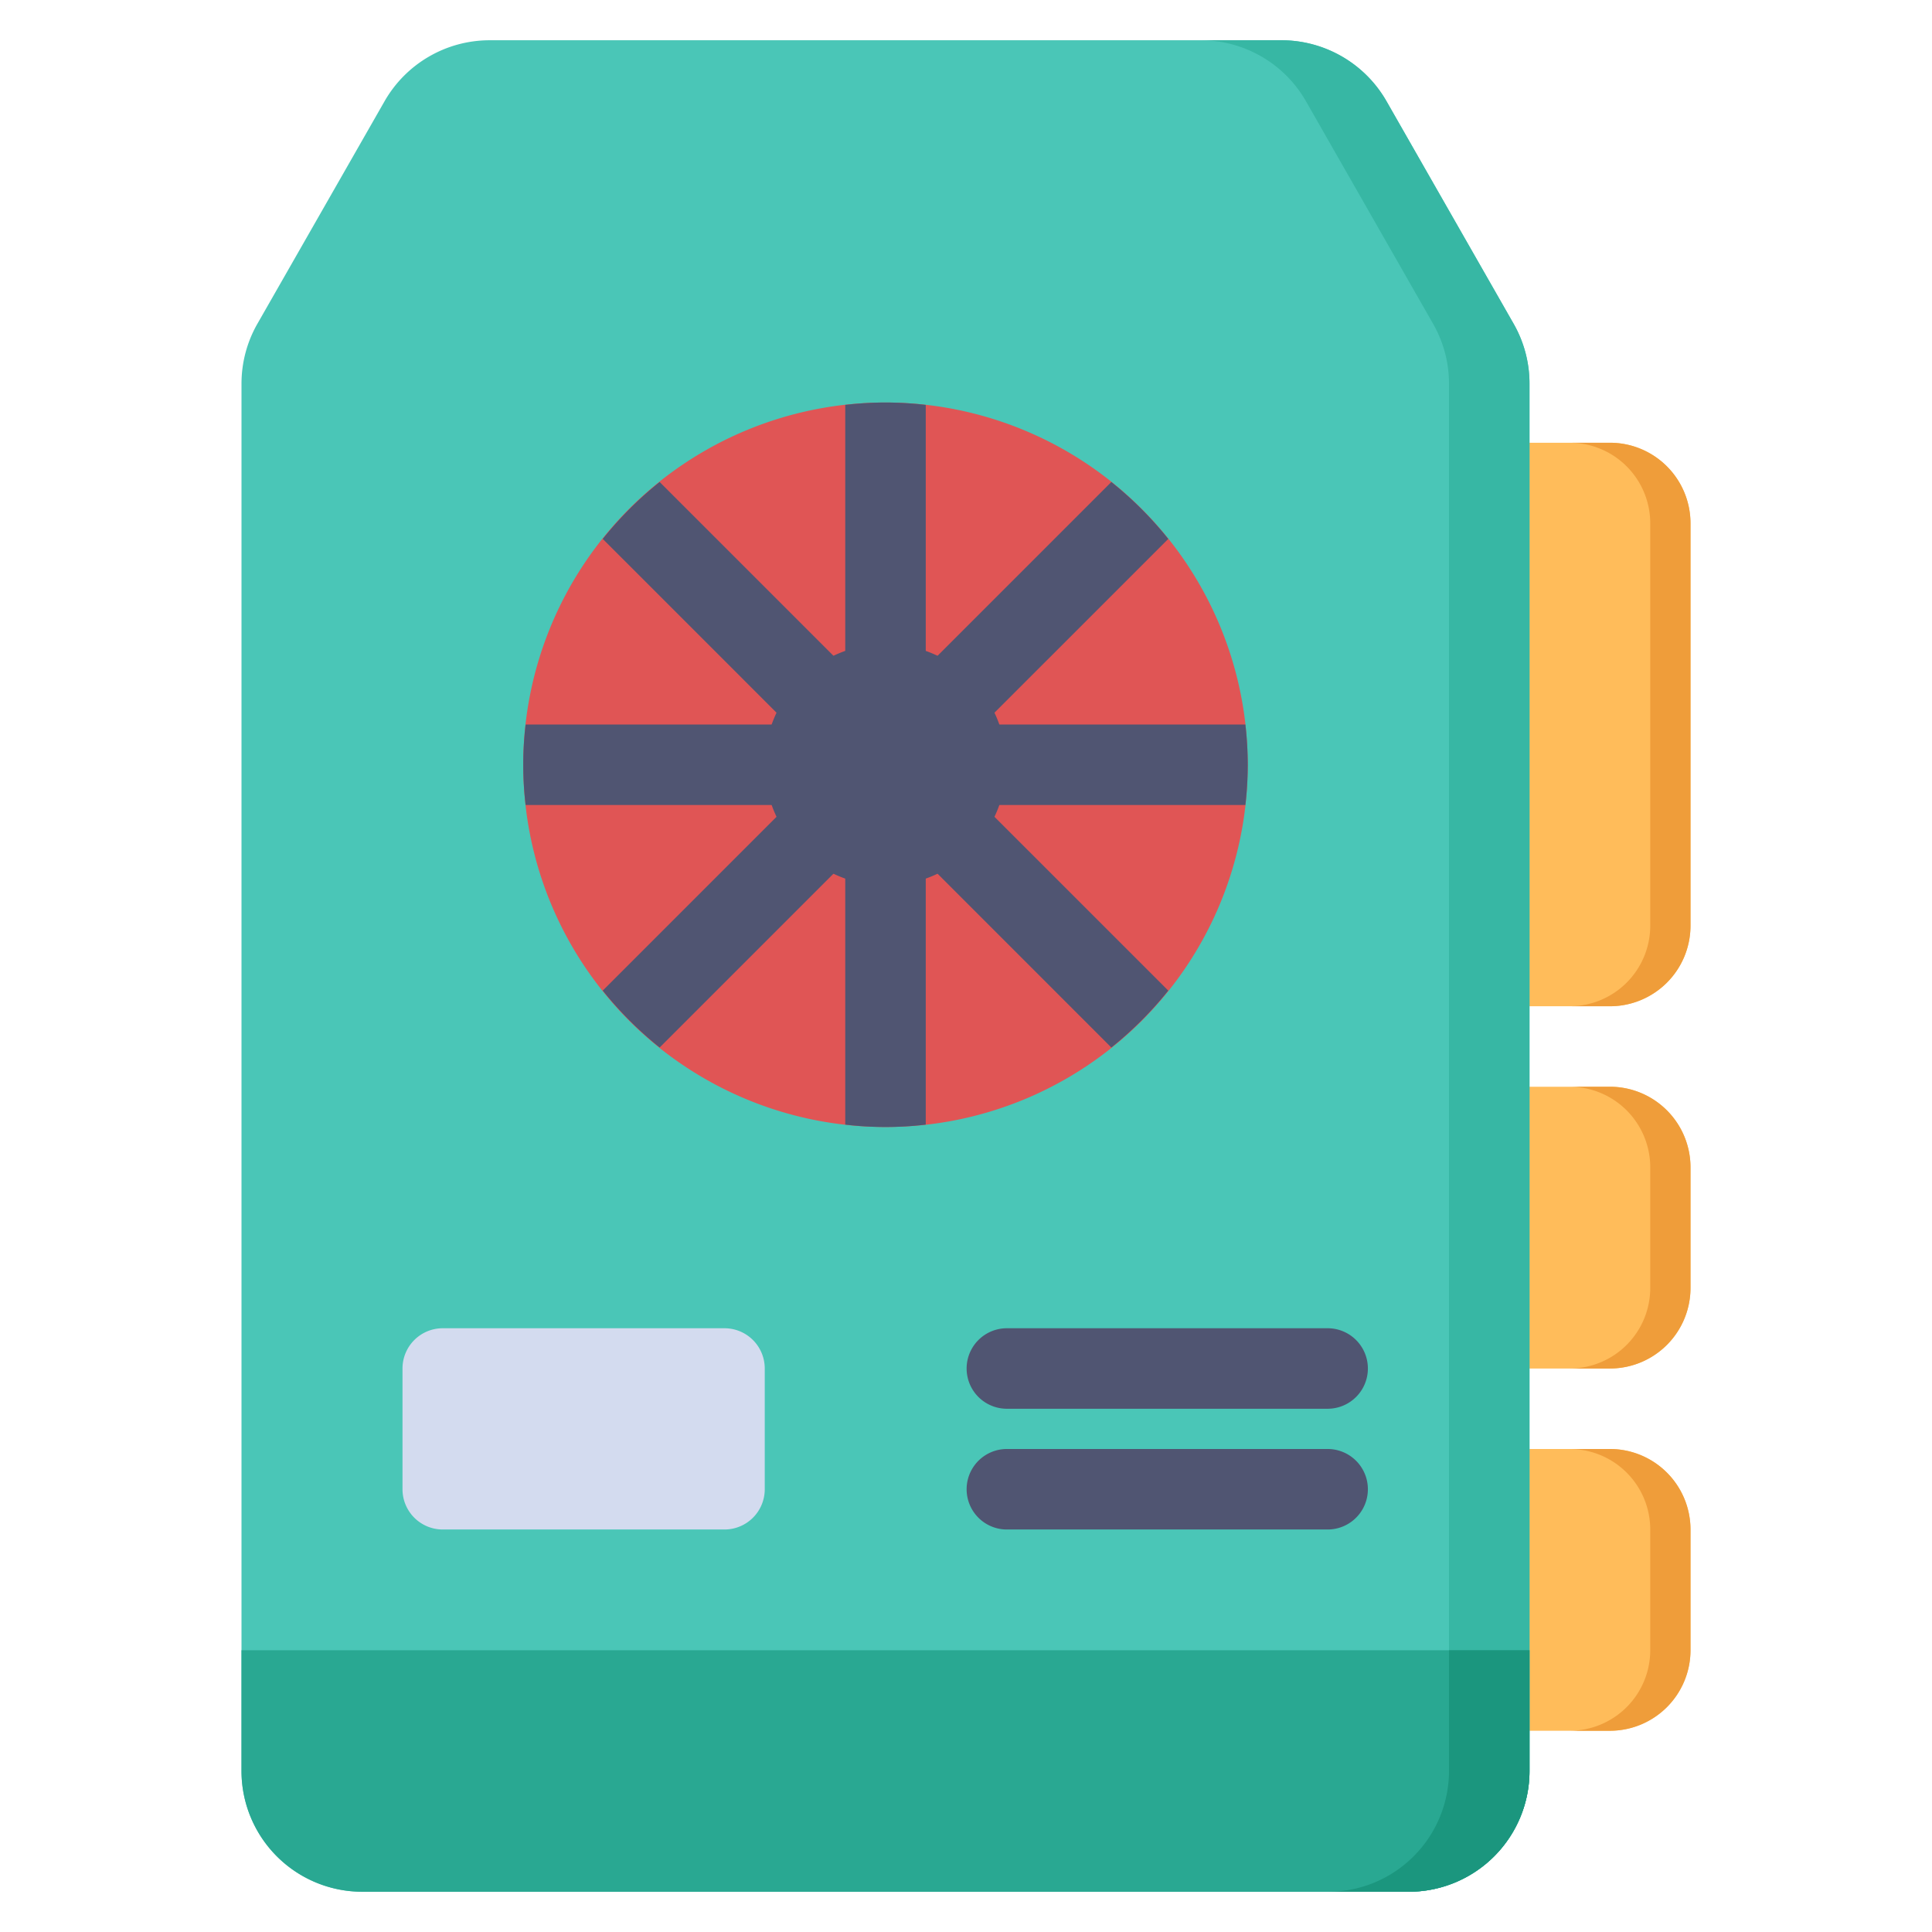 <svg xmlns="http://www.w3.org/2000/svg" viewBox="0.0 0.0 200.0 200.0" height="200.0px" width="200.0px"><path fill="#ffbc5a" fill-opacity="1.0"  filling="0" d="M166.667 112.5 L154.167 112.5 A4.167 4.167 0.0 0 0 150.0 116.667 L150.0 137.5 A4.167 4.167 0.0 0 0 154.167 141.667 L166.667 141.667 A8.342 8.342 0.0 0 0 175.0 133.333 L175.0 120.833 A8.342 8.342 0.0 0 0 166.667 112.5 Z"></path>
<path fill="#ef9d3a" fill-opacity="1.0"  filling="0" d="M166.667 112.5 L162.5 112.5 A8.342 8.342 0.0 0 1 170.833 120.833 L170.833 133.333 A8.342 8.342 0.0 0 1 162.5 141.667 L166.667 141.667 A8.342 8.342 0.0 0 0 175.0 133.333 L175.0 120.833 A8.342 8.342 0.0 0 0 166.667 112.5 Z"></path>
<path fill="#ffbc5a" fill-opacity="1.0"  filling="0" d="M166.667 150.0 L154.167 150.0 A4.167 4.167 0.0 0 0 150.0 154.167 L150.0 175.0 A4.167 4.167 0.0 0 0 154.167 179.167 L166.667 179.167 A8.342 8.342 0.0 0 0 175.0 170.833 L175.0 158.333 A8.342 8.342 0.0 0 0 166.667 150.0 Z"></path>
<path fill="#ef9d3a" fill-opacity="1.0"  filling="0" d="M166.667 150.0 L162.5 150.0 A8.342 8.342 0.0 0 1 170.833 158.333 L170.833 170.833 A8.342 8.342 0.0 0 1 162.5 179.167 L166.667 179.167 A8.342 8.342 0.0 0 0 175.0 170.833 L175.0 158.333 A8.342 8.342 0.0 0 0 166.667 150.0 Z"></path>
<path fill="#ffbc5a" fill-opacity="1.0"  filling="0" d="M166.667 45.833 L154.167 45.833 A4.167 4.167 0.0 0 0 150.0 50.0 L150.0 100.0 A4.167 4.167 0.0 0 0 154.167 104.167 L166.667 104.167 A8.342 8.342 0.0 0 0 175.0 95.833 L175.0 54.167 A8.342 8.342 0.0 0 0 166.667 45.833 Z"></path>
<path fill="#ef9d3a" fill-opacity="1.0"  filling="0" d="M166.667 45.833 L162.5 45.833 A8.342 8.342 0.0 0 1 170.833 54.167 L170.833 95.833 A8.342 8.342 0.0 0 1 162.5 104.167 L166.667 104.167 A8.342 8.342 0.0 0 0 175.0 95.833 L175.0 54.167 A8.342 8.342 0.0 0 0 166.667 45.833 Z"></path>
<path fill="#4ac6b7" fill-opacity="1.0"  filling="0" d="M156.688 33.513 L143.521 10.463 A12.537 12.537 0.0 0 0 132.663 4.167 L50.671 4.167 A12.537 12.537 0.0 0 0 39.817 10.467 L26.65 33.508 A12.512 12.512 0.0 0 0 25.0 39.713 L25.0 183.333 A12.512 12.512 0.0 0 0 37.5 195.833 L145.833 195.833 A12.512 12.512 0.0 0 0 158.333 183.333 L158.333 39.713 A12.487 12.487 0.0 0 0 156.688 33.513 Z"></path>
<path fill="#37b7a4" fill-opacity="1.0"  filling="0" d="M156.688 33.513 L143.521 10.463 A12.537 12.537 0.0 0 0 132.663 4.167 L124.329 4.167 A12.537 12.537 0.0 0 1 135.183 10.463 L148.35 33.513 A12.487 12.487 0.0 0 1 150.0 39.713 L150.0 183.333 A12.512 12.512 0.0 0 1 137.5 195.833 L145.833 195.833 A12.512 12.512 0.0 0 0 158.333 183.333 L158.333 39.713 A12.487 12.487 0.0 0 0 156.688 33.513 Z"></path>
<path fill="#e05555" fill-opacity="1.0"  filling="0" d="M91.667 41.667 A37.5 37.5 0.0 1 0 129.167 79.167 A37.542 37.542 0.0 0 0 91.667 41.667 Z"></path>
<path fill="#505572" fill-opacity="1.0"  filling="0" d="M104.167 79.167 A12.5 12.5 0.0 1 1 79.167 79.167 A12.5 12.5 0.0 1 1 104.167 79.167 Z"></path>
<path fill="#505572" fill-opacity="1.0"  filling="0" d="M91.667 41.667 A37.637 37.637 0.0 0 0 87.5 41.913 L87.5 70.833 A4.167 4.167 0.0 0 0 95.833 70.833 L95.833 41.913 A37.637 37.637 0.0 0 0 91.667 41.667 Z"></path>
<path fill="#505572" fill-opacity="1.0"  filling="0" d="M91.667 83.333 A4.167 4.167 0.0 0 0 87.5 87.5 L87.5 116.421 A35.421 35.421 0.0 0 0 95.833 116.421 L95.833 87.5 A4.167 4.167 0.0 0 0 91.667 83.333 Z"></path>
<path fill="#505572" fill-opacity="1.0"  filling="0" d="M83.333 75.0 L54.413 75.0 A35.458 35.458 0.0 0 0 54.413 83.333 L83.333 83.333 A4.167 4.167 0.0 0 0 83.333 75.0 Z"></path>
<path fill="#505572" fill-opacity="1.0"  filling="0" d="M129.167 79.167 A37.629 37.629 0.0 0 0 128.921 75.0 L100.0 75.0 A4.167 4.167 0.0 0 0 100.0 83.333 L128.921 83.333 A37.629 37.629 0.0 0 0 129.167 79.167 Z"></path>
<path fill="#505572" fill-opacity="1.0"  filling="0" d="M82.829 82.113 L62.396 102.546 A37.767 37.767 0.0 0 0 68.287 108.438 L88.721 88.004 A4.167 4.167 0.0 0 0 82.829 82.113 Z"></path>
<path fill="#505572" fill-opacity="1.0"  filling="0" d="M115.046 49.896 L94.613 70.329 A4.167 4.167 0.0 1 0 100.504 76.221 L120.938 55.788 A37.779 37.779 0.0 0 0 115.046 49.896 Z"></path>
<path fill="#505572" fill-opacity="1.0"  filling="0" d="M120.938 102.546 L100.504 82.113 A4.167 4.167 0.0 0 0 94.613 88.004 L115.046 108.438 A37.767 37.767 0.0 0 0 120.938 102.546 Z"></path>
<path fill="#505572" fill-opacity="1.0"  filling="0" d="M62.396 55.788 L82.829 76.221 A4.167 4.167 0.0 0 0 88.721 70.329 L68.287 49.896 A37.779 37.779 0.0 0 0 62.396 55.788 Z"></path>
<path fill="#29a892" fill-opacity="1.0"  filling="0" d="M158.333 170.833 L25.0 170.833 L25.0 183.333 A12.5 12.5 0.0 0 0 37.5 195.833 L145.833 195.833 A12.5 12.5 0.0 0 0 158.333 183.333 L158.333 170.833 Z"></path>
<path fill="#1b967e" fill-opacity="1.0"  filling="0" d="M150.0 170.833 L150.0 183.333 A12.512 12.512 0.0 0 1 137.5 195.833 L145.833 195.833 A12.5 12.5 0.0 0 0 158.333 183.333 L158.333 170.833 L150.0 170.833 Z"></path>
<path fill="#d3dbef" fill-opacity="1.0"  filling="0" d="M45.833 137.5 L75.0 137.5 A4.167 4.167 0.0 0 1 79.167 141.667 L79.167 154.167 A4.167 4.167 0.0 0 1 75.0 158.333 L45.833 158.333 A4.167 4.167 0.0 0 1 41.667 154.167 L41.667 141.667 A4.167 4.167 0.0 0 1 45.833 137.5 Z"></path>
<path fill="#505572" fill-opacity="1.0"  filling="0" d="M137.5 145.833 L104.167 145.833 A4.167 4.167 0.0 0 1 104.167 137.5 L137.5 137.5 A4.167 4.167 0.0 0 1 137.5 145.833 Z"></path>
<path fill="#505572" fill-opacity="1.0"  filling="0" d="M137.5 158.333 L104.167 158.333 A4.167 4.167 0.0 0 1 104.167 150.0 L137.5 150.0 A4.167 4.167 0.0 0 1 137.5 158.333 Z"></path></svg>